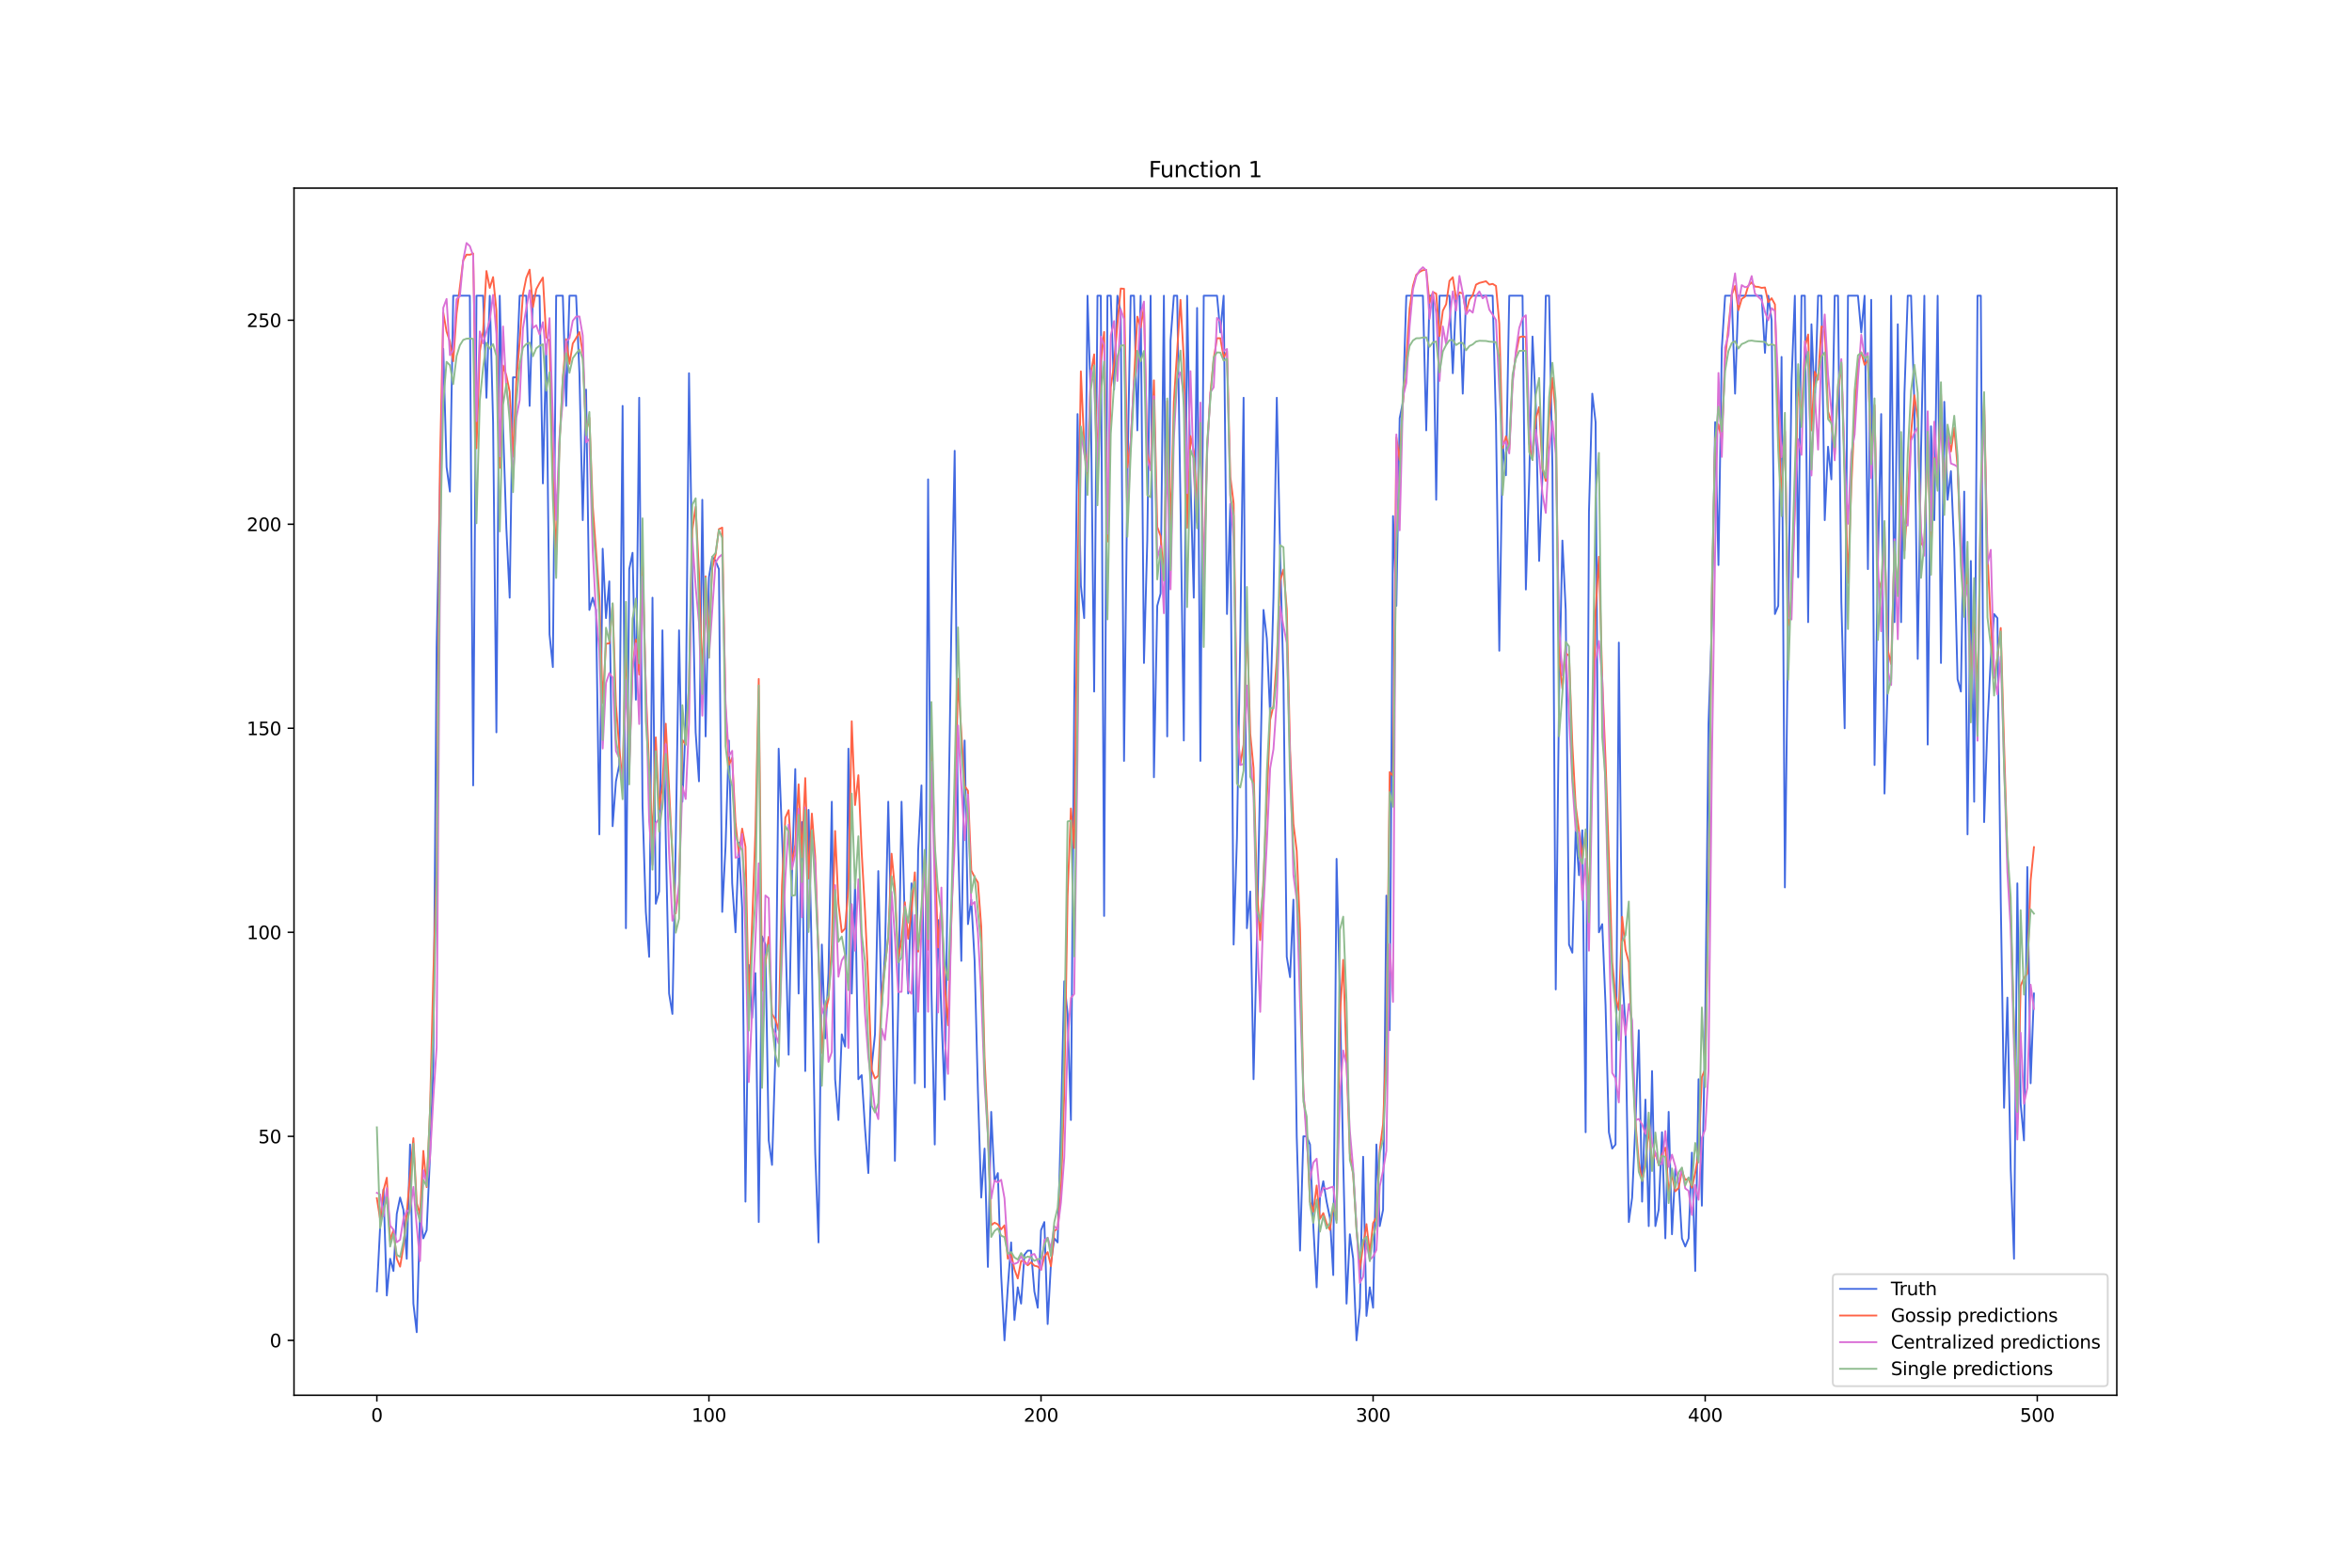 <?xml version="1.0" encoding="utf-8" standalone="no"?>
<!DOCTYPE svg PUBLIC "-//W3C//DTD SVG 1.1//EN"
  "http://www.w3.org/Graphics/SVG/1.1/DTD/svg11.dtd">
<svg xmlns:xlink="http://www.w3.org/1999/xlink" width="1296pt" height="864pt" viewBox="0 0 1296 864" xmlns="http://www.w3.org/2000/svg" version="1.1">
 <defs>
  <style type="text/css">*{stroke-linejoin: round; stroke-linecap: butt}</style>
 </defs>
 <g id="figure_1">
  <g id="patch_1">
   <path d="M 0 864 
L 1296 864 
L 1296 0 
L 0 0 
z
" style="fill: #ffffff"/>
  </g>
  <g id="axes_1">
   <g id="patch_2">
    <path d="M 162 768.96 
L 1166.4 768.96 
L 1166.4 103.68 
L 162 103.68 
z
" style="fill: #ffffff"/>
   </g>
   <g id="matplotlib.axis_1">
    <g id="xtick_1">
     <g id="line2d_1">
      <defs>
       <path id="mabce280525" d="M 0 0 
L 0 3.5 
" style="stroke: #000000; stroke-width: 0.8"/>
      </defs>
      <g>
       <use xlink:href="#mabce280525" x="207.655" y="768.96" style="stroke: #000000; stroke-width: 0.8"/>
      </g>
     </g>
     <g id="text_1">
      <!-- 0 -->
      <g transform="translate(204.473 783.558) scale(0.1 -0.1)">
       <defs>
        <path id="DejaVuSans-30" d="M 2034 4250 
Q 1547 4250 1301 3770 
Q 1056 3291 1056 2328 
Q 1056 1369 1301 889 
Q 1547 409 2034 409 
Q 2525 409 2770 889 
Q 3016 1369 3016 2328 
Q 3016 3291 2770 3770 
Q 2525 4250 2034 4250 
z
M 2034 4750 
Q 2819 4750 3233 4129 
Q 3647 3509 3647 2328 
Q 3647 1150 3233 529 
Q 2819 -91 2034 -91 
Q 1250 -91 836 529 
Q 422 1150 422 2328 
Q 422 3509 836 4129 
Q 1250 4750 2034 4750 
z
" transform="scale(0.016)"/>
       </defs>
       <use xlink:href="#DejaVuSans-30"/>
      </g>
     </g>
    </g>
    <g id="xtick_2">
     <g id="line2d_2">
      <g>
       <use xlink:href="#mabce280525" x="390.639" y="768.96" style="stroke: #000000; stroke-width: 0.8"/>
      </g>
     </g>
     <g id="text_2">
      <!-- 100 -->
      <g transform="translate(381.095 783.558) scale(0.1 -0.1)">
       <defs>
        <path id="DejaVuSans-31" d="M 794 531 
L 1825 531 
L 1825 4091 
L 703 3866 
L 703 4441 
L 1819 4666 
L 2450 4666 
L 2450 531 
L 3481 531 
L 3481 0 
L 794 0 
L 794 531 
z
" transform="scale(0.016)"/>
       </defs>
       <use xlink:href="#DejaVuSans-31"/>
       <use xlink:href="#DejaVuSans-30" x="63.623"/>
       <use xlink:href="#DejaVuSans-30" x="127.246"/>
      </g>
     </g>
    </g>
    <g id="xtick_3">
     <g id="line2d_3">
      <g>
       <use xlink:href="#mabce280525" x="573.623" y="768.96" style="stroke: #000000; stroke-width: 0.8"/>
      </g>
     </g>
     <g id="text_3">
      <!-- 200 -->
      <g transform="translate(564.079 783.558) scale(0.1 -0.1)">
       <defs>
        <path id="DejaVuSans-32" d="M 1228 531 
L 3431 531 
L 3431 0 
L 469 0 
L 469 531 
Q 828 903 1448 1529 
Q 2069 2156 2228 2338 
Q 2531 2678 2651 2914 
Q 2772 3150 2772 3378 
Q 2772 3750 2511 3984 
Q 2250 4219 1831 4219 
Q 1534 4219 1204 4116 
Q 875 4013 500 3803 
L 500 4441 
Q 881 4594 1212 4672 
Q 1544 4750 1819 4750 
Q 2544 4750 2975 4387 
Q 3406 4025 3406 3419 
Q 3406 3131 3298 2873 
Q 3191 2616 2906 2266 
Q 2828 2175 2409 1742 
Q 1991 1309 1228 531 
z
" transform="scale(0.016)"/>
       </defs>
       <use xlink:href="#DejaVuSans-32"/>
       <use xlink:href="#DejaVuSans-30" x="63.623"/>
       <use xlink:href="#DejaVuSans-30" x="127.246"/>
      </g>
     </g>
    </g>
    <g id="xtick_4">
     <g id="line2d_4">
      <g>
       <use xlink:href="#mabce280525" x="756.607" y="768.96" style="stroke: #000000; stroke-width: 0.8"/>
      </g>
     </g>
     <g id="text_4">
      <!-- 300 -->
      <g transform="translate(747.063 783.558) scale(0.1 -0.1)">
       <defs>
        <path id="DejaVuSans-33" d="M 2597 2516 
Q 3050 2419 3304 2112 
Q 3559 1806 3559 1356 
Q 3559 666 3084 287 
Q 2609 -91 1734 -91 
Q 1441 -91 1130 -33 
Q 819 25 488 141 
L 488 750 
Q 750 597 1062 519 
Q 1375 441 1716 441 
Q 2309 441 2620 675 
Q 2931 909 2931 1356 
Q 2931 1769 2642 2001 
Q 2353 2234 1838 2234 
L 1294 2234 
L 1294 2753 
L 1863 2753 
Q 2328 2753 2575 2939 
Q 2822 3125 2822 3475 
Q 2822 3834 2567 4026 
Q 2313 4219 1838 4219 
Q 1578 4219 1281 4162 
Q 984 4106 628 3988 
L 628 4550 
Q 988 4650 1302 4700 
Q 1616 4750 1894 4750 
Q 2613 4750 3031 4423 
Q 3450 4097 3450 3541 
Q 3450 3153 3228 2886 
Q 3006 2619 2597 2516 
z
" transform="scale(0.016)"/>
       </defs>
       <use xlink:href="#DejaVuSans-33"/>
       <use xlink:href="#DejaVuSans-30" x="63.623"/>
       <use xlink:href="#DejaVuSans-30" x="127.246"/>
      </g>
     </g>
    </g>
    <g id="xtick_5">
     <g id="line2d_5">
      <g>
       <use xlink:href="#mabce280525" x="939.591" y="768.96" style="stroke: #000000; stroke-width: 0.8"/>
      </g>
     </g>
     <g id="text_5">
      <!-- 400 -->
      <g transform="translate(930.047 783.558) scale(0.1 -0.1)">
       <defs>
        <path id="DejaVuSans-34" d="M 2419 4116 
L 825 1625 
L 2419 1625 
L 2419 4116 
z
M 2253 4666 
L 3047 4666 
L 3047 1625 
L 3713 1625 
L 3713 1100 
L 3047 1100 
L 3047 0 
L 2419 0 
L 2419 1100 
L 313 1100 
L 313 1709 
L 2253 4666 
z
" transform="scale(0.016)"/>
       </defs>
       <use xlink:href="#DejaVuSans-34"/>
       <use xlink:href="#DejaVuSans-30" x="63.623"/>
       <use xlink:href="#DejaVuSans-30" x="127.246"/>
      </g>
     </g>
    </g>
    <g id="xtick_6">
     <g id="line2d_6">
      <g>
       <use xlink:href="#mabce280525" x="1122.575" y="768.96" style="stroke: #000000; stroke-width: 0.8"/>
      </g>
     </g>
     <g id="text_6">
      <!-- 500 -->
      <g transform="translate(1113.032 783.558) scale(0.1 -0.1)">
       <defs>
        <path id="DejaVuSans-35" d="M 691 4666 
L 3169 4666 
L 3169 4134 
L 1269 4134 
L 1269 2991 
Q 1406 3038 1543 3061 
Q 1681 3084 1819 3084 
Q 2600 3084 3056 2656 
Q 3513 2228 3513 1497 
Q 3513 744 3044 326 
Q 2575 -91 1722 -91 
Q 1428 -91 1123 -41 
Q 819 9 494 109 
L 494 744 
Q 775 591 1075 516 
Q 1375 441 1709 441 
Q 2250 441 2565 725 
Q 2881 1009 2881 1497 
Q 2881 1984 2565 2268 
Q 2250 2553 1709 2553 
Q 1456 2553 1204 2497 
Q 953 2441 691 2322 
L 691 4666 
z
" transform="scale(0.016)"/>
       </defs>
       <use xlink:href="#DejaVuSans-35"/>
       <use xlink:href="#DejaVuSans-30" x="63.623"/>
       <use xlink:href="#DejaVuSans-30" x="127.246"/>
      </g>
     </g>
    </g>
   </g>
   <g id="matplotlib.axis_2">
    <g id="ytick_1">
     <g id="line2d_7">
      <defs>
       <path id="m3ea1277f15" d="M 0 0 
L -3.5 0 
" style="stroke: #000000; stroke-width: 0.8"/>
      </defs>
      <g>
       <use xlink:href="#m3ea1277f15" x="162" y="738.72" style="stroke: #000000; stroke-width: 0.8"/>
      </g>
     </g>
     <g id="text_7">
      <!-- 0 -->
      <g transform="translate(148.637 742.519) scale(0.1 -0.1)">
       <use xlink:href="#DejaVuSans-30"/>
      </g>
     </g>
    </g>
    <g id="ytick_2">
     <g id="line2d_8">
      <g>
       <use xlink:href="#m3ea1277f15" x="162" y="626.271" style="stroke: #000000; stroke-width: 0.8"/>
      </g>
     </g>
     <g id="text_8">
      <!-- 50 -->
      <g transform="translate(142.275 630.07) scale(0.1 -0.1)">
       <use xlink:href="#DejaVuSans-35"/>
       <use xlink:href="#DejaVuSans-30" x="63.623"/>
      </g>
     </g>
    </g>
    <g id="ytick_3">
     <g id="line2d_9">
      <g>
       <use xlink:href="#m3ea1277f15" x="162" y="513.822" style="stroke: #000000; stroke-width: 0.8"/>
      </g>
     </g>
     <g id="text_9">
      <!-- 100 -->
      <g transform="translate(135.912 517.621) scale(0.1 -0.1)">
       <use xlink:href="#DejaVuSans-31"/>
       <use xlink:href="#DejaVuSans-30" x="63.623"/>
       <use xlink:href="#DejaVuSans-30" x="127.246"/>
      </g>
     </g>
    </g>
    <g id="ytick_4">
     <g id="line2d_10">
      <g>
       <use xlink:href="#m3ea1277f15" x="162" y="401.373" style="stroke: #000000; stroke-width: 0.8"/>
      </g>
     </g>
     <g id="text_10">
      <!-- 150 -->
      <g transform="translate(135.912 405.172) scale(0.1 -0.1)">
       <use xlink:href="#DejaVuSans-31"/>
       <use xlink:href="#DejaVuSans-35" x="63.623"/>
       <use xlink:href="#DejaVuSans-30" x="127.246"/>
      </g>
     </g>
    </g>
    <g id="ytick_5">
     <g id="line2d_11">
      <g>
       <use xlink:href="#m3ea1277f15" x="162" y="288.924" style="stroke: #000000; stroke-width: 0.8"/>
      </g>
     </g>
     <g id="text_11">
      <!-- 200 -->
      <g transform="translate(135.912 292.723) scale(0.1 -0.1)">
       <use xlink:href="#DejaVuSans-32"/>
       <use xlink:href="#DejaVuSans-30" x="63.623"/>
       <use xlink:href="#DejaVuSans-30" x="127.246"/>
      </g>
     </g>
    </g>
    <g id="ytick_6">
     <g id="line2d_12">
      <g>
       <use xlink:href="#m3ea1277f15" x="162" y="176.475" style="stroke: #000000; stroke-width: 0.8"/>
      </g>
     </g>
     <g id="text_12">
      <!-- 250 -->
      <g transform="translate(135.912 180.274) scale(0.1 -0.1)">
       <use xlink:href="#DejaVuSans-32"/>
       <use xlink:href="#DejaVuSans-35" x="63.623"/>
       <use xlink:href="#DejaVuSans-30" x="127.246"/>
      </g>
     </g>
    </g>
   </g>
   <g id="line2d_13">
    <path d="M 207.655 711.732 
L 209.484 675.749 
L 211.314 655.508 
L 213.144 713.981 
L 214.974 693.74 
L 216.804 700.487 
L 218.634 669.002 
L 220.463 660.006 
L 222.293 666.753 
L 224.123 693.74 
L 225.953 630.769 
L 227.783 718.479 
L 229.613 734.222 
L 231.442 669.002 
L 233.272 682.495 
L 235.102 677.998 
L 236.932 637.516 
L 238.762 588.038 
L 240.592 356.393 
L 242.422 268.683 
L 244.251 192.218 
L 246.081 257.438 
L 247.911 270.932 
L 249.741 162.981 
L 258.89 162.981 
L 260.72 432.859 
L 262.55 162.981 
L 266.209 162.981 
L 268.039 219.205 
L 269.869 162.981 
L 271.699 232.699 
L 273.529 403.622 
L 275.359 162.981 
L 277.189 234.948 
L 279.018 291.173 
L 280.848 329.405 
L 282.678 207.96 
L 284.508 207.96 
L 286.338 162.981 
L 289.997 162.981 
L 291.827 223.703 
L 293.657 162.981 
L 297.317 162.981 
L 299.147 266.434 
L 300.976 189.969 
L 302.806 349.646 
L 304.636 367.638 
L 306.466 162.981 
L 310.126 162.981 
L 311.956 223.703 
L 313.785 162.981 
L 317.445 162.981 
L 319.275 205.711 
L 321.105 286.675 
L 322.935 214.707 
L 324.764 336.152 
L 326.594 329.405 
L 328.424 336.152 
L 330.254 459.846 
L 332.084 302.418 
L 333.914 340.65 
L 335.743 320.41 
L 337.573 455.348 
L 339.403 430.61 
L 341.233 421.614 
L 343.063 223.703 
L 344.893 511.573 
L 346.723 313.663 
L 348.552 304.667 
L 350.382 385.63 
L 352.212 219.205 
L 354.042 444.103 
L 355.872 502.577 
L 357.702 527.316 
L 359.531 329.405 
L 361.361 498.079 
L 363.191 491.332 
L 365.021 347.397 
L 366.851 462.095 
L 368.681 547.557 
L 370.51 558.802 
L 372.34 464.344 
L 374.17 347.397 
L 376 441.854 
L 377.83 399.124 
L 379.66 205.711 
L 381.489 318.161 
L 383.319 403.622 
L 385.149 430.61 
L 386.979 275.43 
L 388.809 405.871 
L 390.639 318.161 
L 392.469 306.916 
L 394.298 309.165 
L 396.128 313.663 
L 397.958 502.577 
L 399.788 466.593 
L 401.618 408.12 
L 403.448 486.834 
L 405.277 513.822 
L 407.107 464.344 
L 408.937 500.328 
L 410.767 662.255 
L 412.597 531.814 
L 414.427 561.05 
L 416.256 536.312 
L 418.086 673.5 
L 419.916 516.071 
L 421.746 520.569 
L 423.576 628.52 
L 425.406 642.014 
L 427.236 581.291 
L 429.065 412.618 
L 430.895 459.846 
L 432.725 511.573 
L 434.555 581.291 
L 436.385 482.336 
L 438.215 423.863 
L 440.044 547.557 
L 441.874 453.099 
L 443.704 590.287 
L 445.534 446.352 
L 447.364 529.565 
L 449.194 635.267 
L 451.023 684.744 
L 452.853 520.569 
L 454.683 572.295 
L 456.513 536.312 
L 458.343 441.854 
L 460.173 594.785 
L 462.003 617.275 
L 463.832 570.046 
L 465.662 576.793 
L 467.492 412.618 
L 469.322 547.557 
L 471.152 486.834 
L 472.982 594.785 
L 474.811 592.536 
L 476.641 621.773 
L 478.471 646.512 
L 480.301 588.038 
L 482.131 570.046 
L 483.961 480.087 
L 485.79 556.553 
L 487.62 525.067 
L 489.45 441.854 
L 491.28 518.32 
L 493.11 639.765 
L 494.94 554.304 
L 496.77 441.854 
L 498.599 509.324 
L 500.429 547.557 
L 502.259 486.834 
L 504.089 597.034 
L 505.919 468.842 
L 507.749 432.859 
L 509.578 599.283 
L 511.408 264.185 
L 513.238 545.308 
L 515.068 630.769 
L 516.898 507.075 
L 518.728 558.802 
L 520.557 606.03 
L 522.387 466.593 
L 524.217 345.148 
L 526.047 248.442 
L 527.877 462.095 
L 529.707 529.565 
L 531.536 408.12 
L 533.366 509.324 
L 535.196 495.83 
L 537.026 529.565 
L 538.856 601.532 
L 540.686 660.006 
L 542.516 633.018 
L 544.345 698.238 
L 546.175 612.777 
L 548.005 651.01 
L 549.835 646.512 
L 551.665 702.736 
L 553.495 738.72 
L 555.324 709.483 
L 557.154 684.744 
L 558.984 727.475 
L 560.814 709.483 
L 562.644 718.479 
L 564.474 691.491 
L 566.303 689.242 
L 568.133 689.242 
L 569.963 711.732 
L 571.793 720.728 
L 573.623 677.998 
L 575.453 673.5 
L 577.283 729.724 
L 579.112 695.989 
L 580.942 682.495 
L 582.772 684.744 
L 584.602 619.524 
L 586.432 540.81 
L 588.262 558.802 
L 590.091 617.275 
L 591.921 387.879 
L 593.751 228.201 
L 595.581 322.659 
L 597.411 340.65 
L 599.241 162.981 
L 601.07 221.454 
L 602.9 381.132 
L 604.73 162.981 
L 606.56 162.981 
L 608.39 504.826 
L 610.22 162.981 
L 612.05 162.981 
L 613.879 214.707 
L 615.709 162.981 
L 617.539 171.977 
L 619.369 419.365 
L 621.199 264.185 
L 623.029 162.981 
L 624.858 162.981 
L 626.688 237.197 
L 628.518 162.981 
L 630.348 365.389 
L 632.178 297.92 
L 634.008 162.981 
L 635.837 428.361 
L 637.667 333.903 
L 639.497 327.156 
L 641.327 162.981 
L 643.157 405.871 
L 644.987 187.72 
L 646.817 162.981 
L 648.646 162.981 
L 650.476 277.679 
L 652.306 408.12 
L 654.136 162.981 
L 655.966 264.185 
L 657.796 329.405 
L 659.625 169.728 
L 661.455 419.365 
L 663.285 162.981 
L 670.604 162.981 
L 672.434 183.222 
L 674.264 162.981 
L 676.094 338.401 
L 677.924 277.679 
L 679.754 520.569 
L 681.583 462.095 
L 683.413 351.895 
L 685.243 219.205 
L 687.073 511.573 
L 688.903 491.332 
L 690.733 594.785 
L 692.563 518.32 
L 696.222 336.152 
L 698.052 351.895 
L 699.882 394.626 
L 701.712 329.405 
L 703.542 219.205 
L 705.371 304.667 
L 707.201 374.385 
L 709.031 527.316 
L 710.861 538.561 
L 712.691 495.83 
L 714.521 626.271 
L 716.35 689.242 
L 718.18 626.271 
L 720.01 626.271 
L 721.84 630.769 
L 723.67 675.749 
L 725.5 709.483 
L 727.33 660.006 
L 729.159 651.01 
L 730.989 662.255 
L 732.819 671.251 
L 734.649 702.736 
L 736.479 473.34 
L 738.309 547.557 
L 740.138 639.765 
L 741.968 718.479 
L 743.798 680.246 
L 745.628 693.74 
L 747.458 738.72 
L 749.288 720.728 
L 751.117 637.516 
L 752.947 725.226 
L 754.777 709.483 
L 756.607 720.728 
L 758.437 630.769 
L 760.267 675.749 
L 762.097 666.753 
L 763.926 493.581 
L 765.756 567.797 
L 767.586 284.426 
L 769.416 333.903 
L 771.246 230.45 
L 773.076 221.454 
L 774.905 162.981 
L 784.055 162.981 
L 785.884 237.197 
L 787.714 162.981 
L 789.544 162.981 
L 791.374 275.43 
L 793.204 162.981 
L 798.693 162.981 
L 800.523 205.711 
L 802.353 162.981 
L 804.183 162.981 
L 806.013 216.956 
L 807.843 162.981 
L 822.481 162.981 
L 824.311 232.699 
L 826.141 358.642 
L 827.971 243.944 
L 829.801 261.936 
L 831.63 162.981 
L 838.95 162.981 
L 840.78 324.907 
L 842.61 264.185 
L 844.439 185.471 
L 846.269 223.703 
L 848.099 309.165 
L 849.929 261.936 
L 851.759 162.981 
L 853.589 162.981 
L 855.418 257.438 
L 857.248 545.308 
L 859.078 383.381 
L 860.908 297.92 
L 862.738 336.152 
L 864.568 520.569 
L 866.397 525.067 
L 868.227 457.597 
L 870.057 482.336 
L 871.887 457.597 
L 873.717 624.022 
L 875.547 282.177 
L 877.377 216.956 
L 879.206 232.699 
L 881.036 513.822 
L 882.866 509.324 
L 884.696 554.304 
L 886.526 624.022 
L 888.356 633.018 
L 890.185 630.769 
L 892.015 354.144 
L 893.845 536.312 
L 895.675 565.548 
L 897.505 673.5 
L 899.335 660.006 
L 901.164 619.524 
L 902.994 567.797 
L 904.824 662.255 
L 906.654 606.03 
L 908.484 675.749 
L 910.314 590.287 
L 912.144 675.749 
L 913.973 666.753 
L 915.803 624.022 
L 917.633 682.495 
L 919.463 612.777 
L 921.293 680.246 
L 923.123 644.263 
L 924.952 651.01 
L 926.782 682.495 
L 928.612 686.993 
L 930.442 682.495 
L 932.272 635.267 
L 934.102 700.487 
L 935.931 594.785 
L 937.761 664.504 
L 939.591 565.548 
L 941.421 399.124 
L 943.251 345.148 
L 945.081 232.699 
L 946.911 311.414 
L 948.74 192.218 
L 950.57 162.981 
L 954.23 162.981 
L 956.06 216.956 
L 957.89 162.981 
L 970.698 162.981 
L 972.528 194.467 
L 974.358 162.981 
L 976.188 176.475 
L 978.018 338.401 
L 979.848 333.903 
L 981.678 196.716 
L 983.507 489.083 
L 985.337 340.65 
L 987.167 210.209 
L 988.997 162.981 
L 990.827 318.161 
L 992.657 162.981 
L 994.486 162.981 
L 996.316 342.899 
L 998.146 178.724 
L 999.976 223.703 
L 1001.806 162.981 
L 1003.636 162.981 
L 1005.465 286.675 
L 1007.295 246.193 
L 1009.125 264.185 
L 1010.955 162.981 
L 1012.785 162.981 
L 1014.615 331.654 
L 1016.444 401.373 
L 1018.274 162.981 
L 1023.764 162.981 
L 1025.594 183.222 
L 1027.424 162.981 
L 1029.253 313.663 
L 1031.083 165.23 
L 1032.913 421.614 
L 1034.743 311.414 
L 1036.573 228.201 
L 1038.403 437.357 
L 1040.232 374.385 
L 1042.062 162.981 
L 1043.892 342.899 
L 1045.722 178.724 
L 1047.552 342.899 
L 1049.382 216.956 
L 1051.211 162.981 
L 1053.041 162.981 
L 1054.871 223.703 
L 1056.701 363.14 
L 1058.531 248.442 
L 1060.361 162.981 
L 1062.191 410.369 
L 1064.02 234.948 
L 1065.85 286.675 
L 1067.68 162.981 
L 1069.51 365.389 
L 1071.34 221.454 
L 1073.17 275.43 
L 1074.999 259.687 
L 1076.829 302.418 
L 1078.659 374.385 
L 1080.489 381.132 
L 1082.319 270.932 
L 1084.149 459.846 
L 1085.978 309.165 
L 1087.808 441.854 
L 1089.638 162.981 
L 1091.468 162.981 
L 1093.298 453.099 
L 1095.128 399.124 
L 1096.958 363.14 
L 1098.787 338.401 
L 1100.617 340.65 
L 1102.447 495.83 
L 1104.277 610.528 
L 1106.107 549.806 
L 1107.937 644.263 
L 1109.766 693.74 
L 1111.596 486.834 
L 1113.426 608.279 
L 1115.256 628.52 
L 1117.086 477.838 
L 1118.916 597.034 
L 1120.745 547.557 
L 1120.745 547.557 
" clip-path="url(#p928937e832)" style="fill: none; stroke: #4169e1; stroke-linecap: square"/>
   </g>
   <g id="line2d_14">
    <path d="M 207.655 660.363 
L 209.484 671.997 
L 211.314 656.042 
L 213.144 649.077 
L 214.974 683.782 
L 216.804 677.892 
L 218.634 693.686 
L 220.463 698.074 
L 222.293 686.809 
L 224.123 668.494 
L 227.783 627.272 
L 229.613 662.798 
L 231.442 669.548 
L 233.272 634.3 
L 235.102 654.255 
L 236.932 612.382 
L 238.762 538.201 
L 240.592 479.165 
L 242.422 256.427 
L 244.251 172.338 
L 246.081 182.719 
L 247.911 188.249 
L 249.741 199.077 
L 251.571 172.904 
L 255.23 143.514 
L 257.06 140.346 
L 258.89 140.4 
L 260.72 139.724 
L 262.55 247.073 
L 264.38 193.758 
L 266.209 182.634 
L 268.039 149.366 
L 269.869 158.674 
L 271.699 152.72 
L 273.529 171.224 
L 275.359 257.854 
L 277.189 201.426 
L 279.018 207.021 
L 280.848 215.993 
L 282.678 251.792 
L 284.508 209.922 
L 286.338 188.427 
L 288.168 162.154 
L 289.997 153.119 
L 291.827 148.61 
L 293.657 169.263 
L 295.487 159.398 
L 297.317 155.963 
L 299.147 152.968 
L 300.976 185.858 
L 302.806 187.832 
L 304.636 264.297 
L 306.466 305.644 
L 308.296 243.614 
L 310.126 208.333 
L 311.956 186.888 
L 313.785 200.506 
L 315.615 189.333 
L 317.445 186.35 
L 319.275 183.015 
L 321.105 194.583 
L 322.935 237.935 
L 324.764 230.244 
L 326.594 278.717 
L 330.254 328.637 
L 332.084 387.498 
L 333.914 354.759 
L 335.743 354.627 
L 337.573 332.818 
L 339.403 388.606 
L 341.233 412.238 
L 343.063 431.136 
L 344.893 351.927 
L 346.723 420.608 
L 348.552 367.889 
L 350.382 352.479 
L 352.212 371.803 
L 354.042 307.6 
L 355.872 379.953 
L 357.702 423.373 
L 359.531 463.075 
L 361.361 406.388 
L 363.191 446.053 
L 365.021 432.392 
L 366.851 398.862 
L 370.51 470.885 
L 372.34 503.413 
L 374.17 489.551 
L 376 407.808 
L 377.83 410.255 
L 379.66 378.24 
L 381.489 291.972 
L 383.319 279.347 
L 385.149 315.647 
L 386.979 374.076 
L 388.809 317.62 
L 390.639 352.84 
L 392.469 313.007 
L 394.298 305.791 
L 396.128 291.616 
L 397.958 290.785 
L 399.788 390.346 
L 401.618 421.551 
L 403.448 417.671 
L 405.277 453.262 
L 407.107 470.533 
L 408.937 456.682 
L 410.767 466.702 
L 412.597 554.193 
L 414.427 509.084 
L 416.256 458.497 
L 418.086 374.198 
L 419.916 546.024 
L 423.576 516.347 
L 425.406 558.796 
L 427.236 561.84 
L 429.065 567.856 
L 430.895 487.983 
L 432.725 450.691 
L 434.555 446.498 
L 436.385 475.689 
L 438.215 465.6 
L 440.044 432.268 
L 441.874 472.453 
L 443.704 428.836 
L 445.534 484.149 
L 447.364 448.399 
L 449.194 471.998 
L 452.853 580.32 
L 454.683 558.06 
L 456.513 550.681 
L 458.343 520.663 
L 460.173 457.989 
L 462.003 498.03 
L 463.832 513.733 
L 465.662 511.733 
L 467.492 489.361 
L 469.322 397.527 
L 471.152 443.699 
L 472.982 427.228 
L 474.811 469.855 
L 476.641 502.272 
L 478.471 542.095 
L 480.301 589.494 
L 482.131 594.402 
L 483.961 592.808 
L 485.79 548.549 
L 489.45 516.508 
L 491.28 470.511 
L 493.11 489.619 
L 494.94 528.833 
L 496.77 517.651 
L 498.599 497.286 
L 500.429 517.345 
L 502.259 502.05 
L 504.089 480.813 
L 505.919 524.482 
L 507.749 504.612 
L 509.578 470.973 
L 511.408 523.403 
L 513.238 405.32 
L 515.068 468.48 
L 516.898 522.194 
L 518.728 497.31 
L 520.557 542.903 
L 522.387 565.034 
L 526.047 449.698 
L 527.877 374.072 
L 531.536 433.182 
L 533.366 435.82 
L 535.196 479.731 
L 537.026 483.382 
L 538.856 486.421 
L 540.686 510.758 
L 542.516 583.013 
L 544.345 621.007 
L 546.175 675.281 
L 548.005 673.881 
L 549.835 674.758 
L 551.665 677.529 
L 553.495 675.321 
L 555.324 693.67 
L 557.154 691.105 
L 558.984 699.631 
L 560.814 704.619 
L 562.644 694.933 
L 564.474 695.149 
L 566.303 697.354 
L 568.133 695.744 
L 569.963 697.557 
L 571.793 698.015 
L 573.623 699.782 
L 575.453 692.567 
L 577.283 690.072 
L 579.112 697.858 
L 580.942 678.404 
L 582.772 677.098 
L 584.602 657.318 
L 586.432 602.318 
L 588.262 493.665 
L 590.091 445.591 
L 591.921 467.403 
L 593.751 322.119 
L 595.581 204.666 
L 597.411 244.918 
L 599.241 262.782 
L 601.07 205.842 
L 602.9 195.323 
L 604.73 255.241 
L 606.56 199.515 
L 608.39 182.938 
L 610.22 298.479 
L 612.05 213.459 
L 613.879 200.645 
L 615.709 178.485 
L 617.539 159.015 
L 619.369 159.172 
L 621.199 257.605 
L 623.029 243.95 
L 626.688 174.51 
L 628.518 180.388 
L 630.348 169.308 
L 632.178 249.924 
L 634.008 258.975 
L 635.837 209.61 
L 637.667 290.403 
L 639.497 295.404 
L 641.327 318.092 
L 643.157 220.951 
L 644.987 291.589 
L 646.817 221.445 
L 650.476 165.262 
L 652.306 198.352 
L 654.136 290.922 
L 655.966 240.312 
L 657.796 248.668 
L 659.625 280.287 
L 661.455 229.383 
L 663.285 320.84 
L 665.115 247.152 
L 666.945 216.669 
L 668.775 197.683 
L 670.604 186.405 
L 672.434 186.392 
L 674.264 196.928 
L 676.094 193.678 
L 677.924 262.642 
L 679.754 277.387 
L 681.583 397.24 
L 683.413 421.491 
L 685.243 410.34 
L 687.073 341.648 
L 688.903 404.357 
L 690.733 423.344 
L 692.563 488.505 
L 694.392 518.114 
L 696.222 484.114 
L 699.882 396.706 
L 701.712 388.978 
L 703.542 363.129 
L 705.371 320.045 
L 707.201 313.847 
L 709.031 335.733 
L 710.861 413.51 
L 712.691 453.976 
L 714.521 468.906 
L 716.35 512.461 
L 718.18 602.384 
L 720.01 623.238 
L 721.84 662.307 
L 723.67 667.835 
L 725.5 653.384 
L 727.33 671.723 
L 729.159 668.591 
L 730.989 674.313 
L 732.819 677.832 
L 734.649 664.47 
L 736.479 672.315 
L 738.309 561.398 
L 740.138 529.024 
L 741.968 585.269 
L 743.798 635.739 
L 745.628 647.419 
L 747.458 677.271 
L 749.288 699.42 
L 751.117 686.386 
L 752.947 674.644 
L 754.777 690.571 
L 756.607 674.098 
L 758.437 670.875 
L 760.267 634.067 
L 762.097 619.543 
L 763.926 574.521 
L 765.756 425.551 
L 767.586 427.576 
L 769.416 241.062 
L 771.246 253.591 
L 773.076 221.116 
L 774.905 197.973 
L 776.735 169.912 
L 778.565 157.579 
L 780.395 151.439 
L 782.225 149.836 
L 784.055 148.892 
L 785.884 148.772 
L 787.714 166.946 
L 789.544 160.959 
L 791.374 161.847 
L 793.204 185.239 
L 795.034 171.285 
L 796.864 167.651 
L 798.693 154.808 
L 800.523 152.804 
L 802.353 164.802 
L 804.183 161.154 
L 806.013 161.79 
L 807.843 172.219 
L 809.672 165.191 
L 811.502 162.711 
L 813.332 156.862 
L 815.162 155.936 
L 818.822 154.999 
L 820.651 156.832 
L 822.481 156.441 
L 824.311 157.595 
L 826.141 178.359 
L 827.971 246.972 
L 829.801 240.497 
L 831.63 247.782 
L 833.46 209.492 
L 835.29 195.251 
L 837.12 185.831 
L 838.95 185.432 
L 840.78 185.743 
L 842.61 244.196 
L 844.439 253.396 
L 846.269 230.65 
L 848.099 224.325 
L 849.929 258.185 
L 851.759 265.082 
L 853.589 230.26 
L 855.418 208.205 
L 857.248 228.46 
L 859.078 362.106 
L 860.908 379.555 
L 862.738 359.918 
L 864.568 361.483 
L 866.397 410.37 
L 868.227 444.109 
L 870.057 457.919 
L 871.887 472.987 
L 873.717 459.158 
L 875.547 498.478 
L 879.206 336.516 
L 881.036 306.838 
L 882.866 374.495 
L 884.696 419.26 
L 886.526 471.846 
L 888.356 530.193 
L 890.185 549.251 
L 892.015 556.633 
L 893.845 505.315 
L 895.675 523.363 
L 897.505 530.339 
L 899.335 576 
L 901.164 618.663 
L 902.994 640.368 
L 904.824 650.756 
L 906.654 641.404 
L 908.484 621.904 
L 910.314 640.495 
L 912.144 635.317 
L 913.973 641.996 
L 915.803 636.291 
L 917.633 632.477 
L 919.463 656.833 
L 921.293 647.488 
L 923.123 656.591 
L 924.952 654.702 
L 926.782 645.308 
L 928.612 650.367 
L 930.442 649.483 
L 932.272 654.577 
L 934.102 646.467 
L 935.931 635.987 
L 937.761 593.574 
L 939.591 589.223 
L 941.421 494.707 
L 943.251 330.72 
L 945.081 242.474 
L 946.911 233.939 
L 948.74 242.248 
L 950.57 197.917 
L 954.23 162.428 
L 956.06 157.588 
L 957.89 170.905 
L 959.719 164.725 
L 961.549 163.482 
L 963.379 157.351 
L 965.209 155.627 
L 967.039 157.965 
L 968.869 158.099 
L 970.698 158.655 
L 972.528 158.423 
L 974.358 166.518 
L 976.188 164.365 
L 978.018 167.744 
L 979.848 232.564 
L 981.678 274.981 
L 983.507 237.31 
L 985.337 344.692 
L 987.167 330.015 
L 988.997 280.031 
L 990.827 207.398 
L 992.657 232.31 
L 994.486 191.624 
L 996.316 184.357 
L 998.146 237.185 
L 999.976 204.864 
L 1001.806 209.251 
L 1003.636 180.005 
L 1005.465 180.408 
L 1007.295 226.742 
L 1009.125 232.685 
L 1010.955 250.294 
L 1012.785 215.363 
L 1014.615 200.427 
L 1016.444 258.435 
L 1018.274 321.291 
L 1020.104 268.31 
L 1021.934 228.567 
L 1023.764 200.025 
L 1025.594 194.144 
L 1027.424 201.009 
L 1029.253 198.506 
L 1031.083 252.973 
L 1032.913 223.324 
L 1034.743 318.563 
L 1036.573 324.408 
L 1038.403 296.692 
L 1040.232 358.397 
L 1042.062 366.007 
L 1043.892 302.153 
L 1045.722 327.177 
L 1047.552 258.541 
L 1049.382 303.488 
L 1051.211 276.188 
L 1053.041 238.652 
L 1054.871 217.838 
L 1056.701 230.751 
L 1058.531 300.118 
L 1060.361 298.979 
L 1062.191 242.71 
L 1064.02 304.913 
L 1065.85 252.342 
L 1067.68 262.563 
L 1069.51 217.138 
L 1071.34 276.05 
L 1073.17 238.785 
L 1074.999 248.803 
L 1076.829 235.721 
L 1078.659 257.247 
L 1080.489 306.466 
L 1082.319 337.16 
L 1084.149 313.501 
L 1085.978 380.414 
L 1087.808 333.147 
L 1089.638 387.067 
L 1091.468 277.077 
L 1093.298 220.948 
L 1095.128 305.032 
L 1096.958 343.848 
L 1098.787 373.54 
L 1100.617 362.439 
L 1102.447 346.116 
L 1104.277 410.284 
L 1106.107 470.264 
L 1107.937 505.075 
L 1109.766 566.844 
L 1111.596 616.647 
L 1113.426 543.215 
L 1115.256 538.925 
L 1117.086 536.626 
L 1118.916 485.255 
L 1120.745 466.894 
L 1120.745 466.894 
" clip-path="url(#p928937e832)" style="fill: none; stroke: #ff6347; stroke-linecap: square"/>
   </g>
   <g id="line2d_15">
    <path d="M 207.655 657.416 
L 209.484 658.3 
L 211.314 670.335 
L 213.144 654.787 
L 214.974 675.389 
L 216.804 677.757 
L 218.634 684.621 
L 220.463 683.247 
L 222.293 671.734 
L 224.123 667.25 
L 225.953 667.548 
L 227.783 654.156 
L 229.613 675.709 
L 231.442 695.049 
L 233.272 644.923 
L 235.102 652.249 
L 236.932 638.396 
L 238.762 605.537 
L 240.592 577.268 
L 242.422 318.909 
L 244.251 169.638 
L 246.081 164.755 
L 247.911 195.731 
L 249.741 192.708 
L 251.571 164.836 
L 253.401 163.27 
L 255.23 143.371 
L 257.06 133.92 
L 258.89 135.622 
L 260.72 140.865 
L 262.55 232.088 
L 264.38 182.646 
L 266.209 189.249 
L 268.039 183.023 
L 269.869 176.353 
L 271.699 162.519 
L 273.529 184.105 
L 275.359 251.499 
L 277.189 179.926 
L 279.018 215.092 
L 280.848 225.993 
L 282.678 263.825 
L 284.508 230.154 
L 286.338 220.597 
L 288.168 180.889 
L 289.997 169.972 
L 291.827 159.971 
L 293.657 180.761 
L 295.487 179.316 
L 297.317 184.353 
L 299.147 177.56 
L 300.976 195.353 
L 302.806 175.341 
L 306.466 286.595 
L 308.296 240.937 
L 310.126 221.05 
L 311.956 188.3 
L 313.785 186.459 
L 315.615 176.778 
L 317.445 174.486 
L 319.275 174.396 
L 321.105 184.989 
L 322.935 243.822 
L 324.764 241.905 
L 326.594 303.261 
L 328.424 337.539 
L 330.254 358.62 
L 332.084 412.514 
L 333.914 376.371 
L 335.743 370.948 
L 337.573 373.418 
L 339.403 413.935 
L 341.233 417.884 
L 343.063 434.127 
L 344.893 374.968 
L 346.723 425.482 
L 348.552 368.851 
L 350.382 354.597 
L 352.212 399.024 
L 354.042 317.769 
L 355.872 379.766 
L 357.702 452.79 
L 359.531 476.697 
L 361.361 453.623 
L 363.191 451.196 
L 365.021 444.75 
L 366.851 410.164 
L 368.681 470.004 
L 370.51 507.459 
L 372.34 501.881 
L 374.17 487.458 
L 376 433.398 
L 377.83 440.337 
L 379.66 398.263 
L 381.489 296.777 
L 383.319 323.537 
L 385.149 343.11 
L 386.979 394.42 
L 388.809 332.871 
L 390.639 362.467 
L 394.298 309.961 
L 396.128 307.11 
L 397.958 305.499 
L 399.788 387.692 
L 401.618 416.651 
L 403.448 413.794 
L 405.277 472.71 
L 407.107 472.275 
L 408.937 459.609 
L 410.767 516.648 
L 412.597 596.355 
L 416.256 518.054 
L 418.086 475.784 
L 419.916 578.602 
L 421.746 493.517 
L 423.576 495.001 
L 425.406 566.017 
L 427.236 569.805 
L 429.065 575.133 
L 430.895 527.901 
L 432.725 483.846 
L 434.555 454.417 
L 436.385 479.188 
L 438.215 470.583 
L 440.044 445.67 
L 441.874 505.516 
L 443.704 445.045 
L 445.534 511.348 
L 447.364 460.271 
L 449.194 476.442 
L 451.023 529.388 
L 452.853 558.73 
L 454.683 552.752 
L 456.513 585.239 
L 458.343 579.787 
L 460.173 487.828 
L 462.003 538.293 
L 463.832 529.343 
L 465.662 526.272 
L 467.492 577.555 
L 469.322 498.337 
L 471.152 524.006 
L 472.982 484.584 
L 476.641 558.764 
L 478.471 582.792 
L 482.131 611.14 
L 483.961 616.776 
L 485.79 566.995 
L 487.62 573.168 
L 489.45 553.082 
L 491.28 491.499 
L 493.11 516.383 
L 494.94 546.719 
L 496.77 546.621 
L 498.599 499.369 
L 500.429 545.749 
L 502.259 547.7 
L 504.089 504.346 
L 505.919 557.626 
L 507.749 512.233 
L 509.578 474.351 
L 511.408 557.61 
L 513.238 419.882 
L 516.898 558.022 
L 518.728 489.165 
L 520.557 573.46 
L 522.387 591.86 
L 524.217 504.114 
L 526.047 465.7 
L 527.877 399.866 
L 529.707 432.815 
L 531.536 463.044 
L 533.366 437.885 
L 535.196 498.758 
L 537.026 497.101 
L 538.856 514.208 
L 540.686 548.478 
L 542.516 597.349 
L 544.345 625.718 
L 546.175 660.649 
L 548.005 650.556 
L 549.835 651.711 
L 551.665 650.21 
L 553.495 660.386 
L 555.324 689.461 
L 557.154 695.536 
L 558.984 696.587 
L 560.814 695.832 
L 562.644 692.076 
L 564.474 696.45 
L 566.303 696.464 
L 568.133 691.63 
L 569.963 691.105 
L 571.793 694.891 
L 573.623 699.947 
L 575.453 683.435 
L 577.283 682.12 
L 579.112 688.043 
L 580.942 675.731 
L 582.772 677.512 
L 584.602 662.712 
L 586.432 637.919 
L 588.262 574.782 
L 590.091 550 
L 591.921 547.821 
L 593.751 414.726 
L 595.581 238.081 
L 597.411 249.917 
L 599.241 259.834 
L 601.07 203.93 
L 602.9 211.126 
L 604.73 260.566 
L 606.56 185.522 
L 608.39 190.109 
L 610.22 294.21 
L 612.05 184.921 
L 613.879 176.951 
L 615.709 209.946 
L 617.539 170.488 
L 619.369 175.816 
L 621.199 287.91 
L 623.029 243.857 
L 624.858 210.383 
L 626.688 202.555 
L 628.518 172.826 
L 630.348 166.189 
L 632.178 253.488 
L 634.008 259.194 
L 635.837 218.38 
L 637.667 307.595 
L 639.497 300.893 
L 641.327 337.965 
L 643.157 249.51 
L 644.987 324.815 
L 646.817 241.722 
L 648.646 208.725 
L 650.476 205.251 
L 652.306 217.943 
L 654.136 271.723 
L 655.966 204.593 
L 657.796 261.365 
L 659.625 288.002 
L 661.455 221.876 
L 663.285 323.113 
L 665.115 250.719 
L 666.945 216.227 
L 668.775 213.451 
L 670.604 175.207 
L 672.434 177.182 
L 674.264 193.482 
L 676.094 192.35 
L 677.924 273.551 
L 679.754 297.904 
L 681.583 397.093 
L 683.413 421.622 
L 685.243 421.034 
L 687.073 377.82 
L 688.903 416.136 
L 690.733 439.102 
L 692.563 511.971 
L 694.392 557.669 
L 696.222 499.641 
L 698.052 464.504 
L 699.882 423.438 
L 701.712 412.878 
L 703.542 386.064 
L 705.371 334.364 
L 707.201 344.961 
L 709.031 354.313 
L 712.691 482.046 
L 714.521 495.988 
L 716.35 552.558 
L 718.18 600.692 
L 720.01 629.459 
L 721.84 650.284 
L 723.67 640.734 
L 725.5 638.594 
L 727.33 659.616 
L 729.159 654.567 
L 730.989 655.276 
L 732.819 654.539 
L 734.649 653.997 
L 736.479 668.899 
L 738.309 604.444 
L 740.138 578.938 
L 741.968 586.966 
L 743.798 623.367 
L 745.628 644.129 
L 749.288 707.142 
L 751.117 703.619 
L 752.947 684.94 
L 754.777 694.333 
L 756.607 692.5 
L 758.437 688.856 
L 760.267 653.762 
L 762.097 645.184 
L 763.926 634.204 
L 765.756 520.279 
L 767.586 552.167 
L 769.416 239.468 
L 771.246 292.275 
L 773.076 218.866 
L 774.905 211.057 
L 776.735 179.793 
L 778.565 159.489 
L 780.395 152.245 
L 782.225 148.997 
L 784.055 147.278 
L 785.884 148.989 
L 787.714 175.796 
L 789.544 160.816 
L 791.374 172.75 
L 793.204 209.939 
L 795.034 179.931 
L 796.864 189.885 
L 798.693 176.41 
L 800.523 160.612 
L 802.353 171.231 
L 804.183 152.083 
L 806.013 161.503 
L 807.843 173.361 
L 809.672 170.746 
L 811.502 172.301 
L 813.332 163.211 
L 815.162 160.618 
L 816.992 164.444 
L 818.822 162.884 
L 820.651 170.72 
L 822.481 173.433 
L 824.311 176.366 
L 826.141 214.46 
L 827.971 245.239 
L 829.801 243.246 
L 831.63 249.877 
L 833.46 211.871 
L 835.29 193.47 
L 837.12 180.742 
L 838.95 175.271 
L 840.78 173.765 
L 842.61 235.033 
L 844.439 250.529 
L 846.269 236.889 
L 848.099 251.645 
L 849.929 272.121 
L 851.759 282.657 
L 853.589 248.487 
L 855.418 232.07 
L 857.248 250.018 
L 859.078 345.103 
L 860.908 372.228 
L 862.738 356.774 
L 866.397 431.346 
L 868.227 457.775 
L 870.057 458.931 
L 871.887 496.03 
L 873.717 473.278 
L 875.547 523.962 
L 877.377 432.636 
L 879.206 364.097 
L 881.036 353.283 
L 882.866 374.225 
L 884.696 438.712 
L 886.526 508.898 
L 888.356 591.312 
L 890.185 594.303 
L 892.015 607.569 
L 893.845 553.929 
L 895.675 570.523 
L 897.505 553.314 
L 899.335 562.382 
L 901.164 617.428 
L 902.994 616.7 
L 904.824 619.617 
L 906.654 624.969 
L 908.484 617.256 
L 910.314 630.002 
L 913.973 641.301 
L 915.803 641.557 
L 917.633 623.36 
L 919.463 643.09 
L 921.293 636.353 
L 923.123 642.664 
L 924.952 651.409 
L 926.782 643.859 
L 928.612 654.989 
L 930.442 656.337 
L 932.272 669.612 
L 934.102 653.064 
L 935.931 661.231 
L 937.761 626.992 
L 939.591 622.527 
L 941.421 590.188 
L 943.251 423.349 
L 945.081 303.221 
L 946.911 205.566 
L 948.74 251.815 
L 950.57 191.523 
L 952.4 184.655 
L 954.23 161.626 
L 956.06 150.665 
L 957.89 167.575 
L 959.719 157.141 
L 961.549 158.28 
L 963.379 157.857 
L 965.209 152.147 
L 967.039 161.862 
L 970.698 165.366 
L 972.528 171.881 
L 974.358 176.519 
L 976.188 169.806 
L 978.018 171.444 
L 981.678 251.963 
L 983.507 237.94 
L 985.337 340.29 
L 987.167 341.43 
L 988.997 277.156 
L 990.827 242.144 
L 992.657 250.686 
L 994.486 188.104 
L 996.316 199.786 
L 998.146 262.048 
L 999.976 217.035 
L 1001.806 247.793 
L 1003.636 195.33 
L 1005.465 173.329 
L 1007.295 206.684 
L 1009.125 226.237 
L 1010.955 253.694 
L 1012.785 213.556 
L 1014.615 197.915 
L 1016.444 255.15 
L 1018.274 288.67 
L 1020.104 249.733 
L 1021.934 239.514 
L 1023.764 209.31 
L 1025.594 184.525 
L 1027.424 196.74 
L 1029.253 194.477 
L 1031.083 263.549 
L 1032.913 226.815 
L 1034.743 309.792 
L 1036.573 347.921 
L 1038.403 290.458 
L 1040.232 369.725 
L 1042.062 377.535 
L 1043.892 297.188 
L 1045.722 352.288 
L 1047.552 279.045 
L 1049.382 288.494 
L 1051.211 289.675 
L 1053.041 242.821 
L 1054.871 238.53 
L 1056.701 235.634 
L 1058.531 293.009 
L 1060.361 306.228 
L 1062.191 226.673 
L 1064.02 292.486 
L 1065.85 232.362 
L 1067.68 265.177 
L 1069.51 231.358 
L 1071.34 277.731 
L 1073.17 238.162 
L 1074.999 255.436 
L 1076.829 256.161 
L 1078.659 257.201 
L 1080.489 293.239 
L 1082.319 333.162 
L 1084.149 322.192 
L 1085.978 390.522 
L 1087.808 349.512 
L 1089.638 408.242 
L 1091.468 280.148 
L 1093.298 225.116 
L 1095.128 310.945 
L 1096.958 303.032 
L 1098.787 370.983 
L 1100.617 382.664 
L 1102.447 361.802 
L 1106.107 480.498 
L 1107.937 512.016 
L 1109.766 577.92 
L 1111.596 628.019 
L 1113.426 569.16 
L 1115.256 608.337 
L 1117.086 599.582 
L 1118.916 542.689 
L 1120.745 556.055 
L 1120.745 556.055 
" clip-path="url(#p928937e832)" style="fill: none; stroke: #da70d6; stroke-linecap: square"/>
   </g>
   <g id="line2d_16">
    <path d="M 207.655 621.3 
L 209.484 676.855 
L 211.314 667.024 
L 213.144 659.883 
L 214.974 687.001 
L 216.804 680.062 
L 218.634 691.551 
L 220.463 692.707 
L 222.293 684.142 
L 224.123 673.659 
L 225.953 666.724 
L 227.783 630.302 
L 229.613 666.649 
L 231.442 673.3 
L 233.272 650.334 
L 235.102 653.648 
L 236.932 612.481 
L 238.762 568.528 
L 240.592 487.188 
L 242.422 303.284 
L 244.251 221.57 
L 246.081 199.416 
L 247.911 201.277 
L 249.741 211.704 
L 251.571 196.294 
L 253.401 190.296 
L 255.23 187.336 
L 257.06 186.657 
L 258.89 186.549 
L 260.72 186.732 
L 262.55 288.413 
L 264.38 220.718 
L 266.209 202.612 
L 268.039 188.894 
L 269.869 192.146 
L 271.699 189.691 
L 273.529 196.157 
L 275.359 292.898 
L 277.189 223.179 
L 279.018 211.448 
L 280.848 231.828 
L 282.678 271.271 
L 284.508 221.596 
L 286.338 200.908 
L 288.168 191.633 
L 289.997 189.632 
L 291.827 188.776 
L 293.657 196.367 
L 295.487 191.941 
L 297.317 190.59 
L 299.147 189.75 
L 300.976 215.328 
L 302.806 205.138 
L 304.636 274.665 
L 306.466 318.513 
L 308.296 246.116 
L 310.126 208.313 
L 311.956 194.651 
L 313.785 205.477 
L 315.615 197.419 
L 317.445 194.889 
L 319.275 192.632 
L 321.105 197.896 
L 322.935 239.969 
L 324.764 227.054 
L 326.594 288.313 
L 328.424 310.583 
L 330.254 338.7 
L 332.084 407.83 
L 333.914 345.932 
L 335.743 353.312 
L 337.573 332.454 
L 339.403 407.688 
L 341.233 418.727 
L 343.063 440.47 
L 344.893 331.681 
L 346.723 432.32 
L 348.552 340.989 
L 350.382 329.876 
L 352.212 365.639 
L 354.042 285.664 
L 355.872 397.514 
L 357.702 425.22 
L 359.531 479.309 
L 361.361 414.032 
L 363.191 458.353 
L 365.021 443.81 
L 366.851 415.487 
L 370.51 469.428 
L 372.34 514.05 
L 374.17 506.295 
L 376 388.651 
L 377.83 410.568 
L 379.66 376.701 
L 381.489 278.149 
L 383.319 274.605 
L 385.149 335.539 
L 386.979 382.51 
L 388.809 318.495 
L 390.639 362.511 
L 392.469 306.822 
L 394.298 304.772 
L 396.128 292.085 
L 397.958 296.445 
L 399.788 411.137 
L 401.618 426.183 
L 403.448 433.323 
L 405.277 460.062 
L 407.107 465.802 
L 408.937 468.524 
L 410.767 489.75 
L 412.597 567.982 
L 414.427 523.598 
L 416.256 495.549 
L 418.086 377.797 
L 419.916 599.574 
L 421.746 527.892 
L 423.576 520.83 
L 425.406 564.506 
L 427.236 581.166 
L 429.065 587.745 
L 430.895 512.971 
L 432.725 455.267 
L 434.555 458.316 
L 436.385 493.661 
L 438.215 493.338 
L 440.044 449.125 
L 441.874 486.105 
L 443.704 446.382 
L 445.534 513.662 
L 447.364 457.62 
L 449.194 489.486 
L 451.023 524.047 
L 452.853 598.42 
L 454.683 553.025 
L 456.513 548.778 
L 458.343 529.143 
L 460.173 490.559 
L 462.003 519.026 
L 463.832 516.131 
L 465.662 526.352 
L 467.492 545.669 
L 469.322 437.382 
L 471.152 489.622 
L 472.982 460.892 
L 474.811 514.629 
L 476.641 530.291 
L 478.471 574.708 
L 480.301 609.392 
L 482.131 613.114 
L 483.961 607.99 
L 485.79 555.227 
L 487.62 533.164 
L 489.45 515.494 
L 491.28 482.903 
L 493.11 494.005 
L 494.94 530.459 
L 496.77 527.841 
L 498.599 499.853 
L 500.429 508.465 
L 502.259 491.444 
L 504.089 485.975 
L 505.919 523.26 
L 507.749 499.789 
L 509.578 468.353 
L 511.408 517.516 
L 513.238 386.883 
L 515.068 465.433 
L 516.898 490.798 
L 518.728 502.913 
L 520.557 531.802 
L 522.387 540.062 
L 524.217 497.908 
L 526.047 425.314 
L 527.877 345.793 
L 529.707 413.606 
L 531.536 437.052 
L 533.366 449.226 
L 535.196 492.098 
L 537.026 482.797 
L 538.856 502.242 
L 540.686 520.415 
L 542.516 591.791 
L 544.345 625.026 
L 546.175 681.734 
L 548.005 678.404 
L 549.835 676.967 
L 551.665 680.997 
L 553.495 681.811 
L 555.324 691.048 
L 557.154 690.003 
L 558.984 693.034 
L 560.814 694.17 
L 562.644 690.582 
L 564.474 693.428 
L 566.303 692.521 
L 568.133 693.068 
L 569.963 694.887 
L 571.793 693.963 
L 573.623 693.763 
L 575.453 686.178 
L 577.283 682.248 
L 579.112 692.336 
L 580.942 673.507 
L 582.772 665.678 
L 584.602 641.332 
L 586.432 575.289 
L 588.262 452.747 
L 590.091 452.244 
L 591.921 527.096 
L 593.751 390.675 
L 595.581 235.03 
L 597.411 245.409 
L 599.241 272.805 
L 601.07 214.941 
L 602.9 201.428 
L 604.73 278.461 
L 606.56 217.938 
L 608.39 199.242 
L 610.22 341.381 
L 612.05 239.066 
L 613.879 212.193 
L 615.709 196.552 
L 617.539 190.501 
L 619.369 190.245 
L 621.199 295.844 
L 623.029 249.835 
L 624.858 216.146 
L 626.688 193.318 
L 628.518 199.163 
L 630.348 193.418 
L 632.178 272.841 
L 634.008 274.023 
L 635.837 220.491 
L 637.667 319.342 
L 639.497 302.552 
L 641.327 319.984 
L 643.157 219.589 
L 644.987 314.222 
L 646.817 232.159 
L 648.646 206.8 
L 650.476 193.226 
L 652.306 224.536 
L 654.136 334.598 
L 655.966 247.945 
L 657.796 252.56 
L 659.625 291.168 
L 661.455 233.051 
L 663.285 356.61 
L 665.115 244.738 
L 666.945 219.858 
L 668.775 196.938 
L 670.604 194.213 
L 672.434 194.31 
L 674.264 198.775 
L 676.094 197.734 
L 677.924 272.888 
L 679.754 284.238 
L 681.583 431.859 
L 683.413 434.002 
L 685.243 424.709 
L 687.073 323.497 
L 688.903 428.051 
L 690.733 432.248 
L 692.563 501.378 
L 694.392 507.606 
L 696.222 487.491 
L 698.052 425.272 
L 699.882 390.192 
L 701.712 390.445 
L 703.542 372.392 
L 705.371 300.436 
L 707.201 301.603 
L 709.031 346.382 
L 710.861 430.721 
L 712.691 467.668 
L 714.521 491.906 
L 716.35 527.236 
L 718.18 607.051 
L 720.01 615.36 
L 721.84 663.839 
L 723.67 673.909 
L 725.5 661.172 
L 727.33 678.797 
L 729.159 670.212 
L 730.989 677.088 
L 732.819 673.872 
L 734.649 663.281 
L 736.479 673.955 
L 738.309 512.46 
L 740.138 505.205 
L 741.968 552.643 
L 743.798 639.357 
L 745.628 646.486 
L 747.458 677.892 
L 749.288 693.616 
L 751.117 683.337 
L 752.947 681.564 
L 754.777 695.061 
L 756.607 681.156 
L 758.437 675.41 
L 760.267 635.459 
L 762.097 627.984 
L 763.926 589.314 
L 765.756 436.546 
L 767.586 444.648 
L 769.416 299.622 
L 771.246 263.094 
L 773.076 215.023 
L 774.905 200.514 
L 776.735 190.617 
L 778.565 187.657 
L 780.395 186.423 
L 782.225 186.382 
L 784.055 186.046 
L 785.884 185.914 
L 787.714 191.131 
L 789.544 188.697 
L 791.374 188.163 
L 793.204 205.282 
L 795.034 193.691 
L 796.864 190.058 
L 798.693 187.477 
L 800.523 187.391 
L 802.353 190.153 
L 804.183 188.983 
L 806.013 188.999 
L 807.843 193.052 
L 809.672 190.708 
L 811.502 189.814 
L 813.332 188.241 
L 815.162 187.808 
L 818.822 187.913 
L 820.651 188.284 
L 824.311 188.562 
L 826.141 197.241 
L 827.971 272.768 
L 829.801 249.176 
L 831.63 244.976 
L 833.46 206.419 
L 835.29 197.646 
L 837.12 193.422 
L 838.95 193.245 
L 840.78 193.405 
L 842.61 249.184 
L 844.439 253.605 
L 846.269 217.603 
L 848.099 208.295 
L 849.929 257.698 
L 851.759 263.314 
L 853.589 218.839 
L 855.418 199.927 
L 857.248 220.987 
L 859.078 405.807 
L 860.908 381.971 
L 862.738 353.739 
L 864.568 356.255 
L 866.397 428.412 
L 868.227 446.45 
L 870.057 472.024 
L 871.887 475.984 
L 873.717 457.075 
L 875.547 508.232 
L 879.206 273.938 
L 881.036 249.591 
L 882.866 406.394 
L 884.696 429.806 
L 886.526 496.796 
L 888.356 537.05 
L 892.015 573.322 
L 893.845 519.058 
L 895.675 515.33 
L 897.505 496.857 
L 899.335 585.669 
L 901.164 621.272 
L 902.994 645.734 
L 904.824 650.929 
L 906.654 643.088 
L 908.484 613.184 
L 910.314 645.4 
L 912.144 624.163 
L 913.973 642.298 
L 915.803 637.079 
L 917.633 637.537 
L 919.463 663.057 
L 921.293 643.979 
L 923.123 654.904 
L 924.952 646.083 
L 926.782 643.469 
L 928.612 653.332 
L 930.442 648.865 
L 932.272 653.314 
L 934.102 629.909 
L 935.931 640.694 
L 937.761 555.243 
L 939.591 599.14 
L 941.421 495.619 
L 943.251 323.666 
L 945.081 243.298 
L 946.911 224.122 
L 948.74 237.767 
L 950.57 204.413 
L 952.4 193.486 
L 954.23 189.045 
L 956.06 188.053 
L 957.89 192.118 
L 959.719 189.638 
L 961.549 188.881 
L 963.379 187.88 
L 965.209 187.711 
L 967.039 188.012 
L 972.528 188.435 
L 974.358 190.344 
L 976.188 189.73 
L 978.018 190.374 
L 979.848 248.335 
L 981.678 284.442 
L 983.507 227.523 
L 985.337 374.693 
L 988.997 258.833 
L 990.827 200.686 
L 992.657 235.273 
L 994.486 204.485 
L 996.316 193.89 
L 998.146 258.829 
L 999.976 214.451 
L 1001.806 206.272 
L 1003.636 196.573 
L 1005.465 194.226 
L 1007.295 231.018 
L 1009.125 233.311 
L 1010.955 246.588 
L 1012.785 211.784 
L 1014.615 199.718 
L 1016.444 266.731 
L 1018.274 346.684 
L 1020.104 259.628 
L 1021.934 215.213 
L 1023.764 195.849 
L 1025.594 194.333 
L 1027.424 197.427 
L 1029.253 196.36 
L 1031.083 255.89 
L 1032.913 219.563 
L 1034.743 352.761 
L 1036.573 322.762 
L 1038.403 287.155 
L 1040.232 382.311 
L 1042.062 374.338 
L 1043.892 298.569 
L 1045.722 328.573 
L 1047.552 238.082 
L 1049.382 307.754 
L 1051.211 249.974 
L 1053.041 215.385 
L 1054.871 201.068 
L 1056.701 216.495 
L 1058.531 318.485 
L 1060.361 299.045 
L 1062.191 237.929 
L 1064.02 316.802 
L 1065.85 252.804 
L 1067.68 270.449 
L 1069.51 210.636 
L 1071.34 283.848 
L 1073.17 234.02 
L 1074.999 244.376 
L 1076.829 229.134 
L 1078.659 251.197 
L 1080.489 311.921 
L 1082.319 340.014 
L 1084.149 298.6 
L 1085.978 398.156 
L 1087.808 318.606 
L 1089.638 405.604 
L 1091.468 267.87 
L 1093.298 216.11 
L 1095.128 340.247 
L 1096.958 355.821 
L 1098.787 383.34 
L 1100.617 361.275 
L 1102.447 348.048 
L 1104.277 423.428 
L 1106.107 468.566 
L 1107.937 494.395 
L 1109.766 569.671 
L 1111.596 612.802 
L 1113.426 501.641 
L 1115.256 548.172 
L 1117.086 530.142 
L 1118.916 501.15 
L 1120.745 503.534 
L 1120.745 503.534 
" clip-path="url(#p928937e832)" style="fill: none; stroke: #8fbc8f; stroke-linecap: square"/>
   </g>
   <g id="patch_3">
    <path d="M 162 768.96 
L 162 103.68 
" style="fill: none; stroke: #000000; stroke-width: 0.8; stroke-linejoin: miter; stroke-linecap: square"/>
   </g>
   <g id="patch_4">
    <path d="M 1166.4 768.96 
L 1166.4 103.68 
" style="fill: none; stroke: #000000; stroke-width: 0.8; stroke-linejoin: miter; stroke-linecap: square"/>
   </g>
   <g id="patch_5">
    <path d="M 162 768.96 
L 1166.4 768.96 
" style="fill: none; stroke: #000000; stroke-width: 0.8; stroke-linejoin: miter; stroke-linecap: square"/>
   </g>
   <g id="patch_6">
    <path d="M 162 103.68 
L 1166.4 103.68 
" style="fill: none; stroke: #000000; stroke-width: 0.8; stroke-linejoin: miter; stroke-linecap: square"/>
   </g>
   <g id="text_13">
    <!-- Function 1 -->
    <g transform="translate(632.958 97.68) scale(0.12 -0.12)">
     <defs>
      <path id="DejaVuSans-46" d="M 628 4666 
L 3309 4666 
L 3309 4134 
L 1259 4134 
L 1259 2759 
L 3109 2759 
L 3109 2228 
L 1259 2228 
L 1259 0 
L 628 0 
L 628 4666 
z
" transform="scale(0.016)"/>
      <path id="DejaVuSans-75" d="M 544 1381 
L 544 3500 
L 1119 3500 
L 1119 1403 
Q 1119 906 1312 657 
Q 1506 409 1894 409 
Q 2359 409 2629 706 
Q 2900 1003 2900 1516 
L 2900 3500 
L 3475 3500 
L 3475 0 
L 2900 0 
L 2900 538 
Q 2691 219 2414 64 
Q 2138 -91 1772 -91 
Q 1169 -91 856 284 
Q 544 659 544 1381 
z
M 1991 3584 
L 1991 3584 
z
" transform="scale(0.016)"/>
      <path id="DejaVuSans-6e" d="M 3513 2113 
L 3513 0 
L 2938 0 
L 2938 2094 
Q 2938 2591 2744 2837 
Q 2550 3084 2163 3084 
Q 1697 3084 1428 2787 
Q 1159 2491 1159 1978 
L 1159 0 
L 581 0 
L 581 3500 
L 1159 3500 
L 1159 2956 
Q 1366 3272 1645 3428 
Q 1925 3584 2291 3584 
Q 2894 3584 3203 3211 
Q 3513 2838 3513 2113 
z
" transform="scale(0.016)"/>
      <path id="DejaVuSans-63" d="M 3122 3366 
L 3122 2828 
Q 2878 2963 2633 3030 
Q 2388 3097 2138 3097 
Q 1578 3097 1268 2742 
Q 959 2388 959 1747 
Q 959 1106 1268 751 
Q 1578 397 2138 397 
Q 2388 397 2633 464 
Q 2878 531 3122 666 
L 3122 134 
Q 2881 22 2623 -34 
Q 2366 -91 2075 -91 
Q 1284 -91 818 406 
Q 353 903 353 1747 
Q 353 2603 823 3093 
Q 1294 3584 2113 3584 
Q 2378 3584 2631 3529 
Q 2884 3475 3122 3366 
z
" transform="scale(0.016)"/>
      <path id="DejaVuSans-74" d="M 1172 4494 
L 1172 3500 
L 2356 3500 
L 2356 3053 
L 1172 3053 
L 1172 1153 
Q 1172 725 1289 603 
Q 1406 481 1766 481 
L 2356 481 
L 2356 0 
L 1766 0 
Q 1100 0 847 248 
Q 594 497 594 1153 
L 594 3053 
L 172 3053 
L 172 3500 
L 594 3500 
L 594 4494 
L 1172 4494 
z
" transform="scale(0.016)"/>
      <path id="DejaVuSans-69" d="M 603 3500 
L 1178 3500 
L 1178 0 
L 603 0 
L 603 3500 
z
M 603 4863 
L 1178 4863 
L 1178 4134 
L 603 4134 
L 603 4863 
z
" transform="scale(0.016)"/>
      <path id="DejaVuSans-6f" d="M 1959 3097 
Q 1497 3097 1228 2736 
Q 959 2375 959 1747 
Q 959 1119 1226 758 
Q 1494 397 1959 397 
Q 2419 397 2687 759 
Q 2956 1122 2956 1747 
Q 2956 2369 2687 2733 
Q 2419 3097 1959 3097 
z
M 1959 3584 
Q 2709 3584 3137 3096 
Q 3566 2609 3566 1747 
Q 3566 888 3137 398 
Q 2709 -91 1959 -91 
Q 1206 -91 779 398 
Q 353 888 353 1747 
Q 353 2609 779 3096 
Q 1206 3584 1959 3584 
z
" transform="scale(0.016)"/>
      <path id="DejaVuSans-20" transform="scale(0.016)"/>
     </defs>
     <use xlink:href="#DejaVuSans-46"/>
     <use xlink:href="#DejaVuSans-75" x="52.02"/>
     <use xlink:href="#DejaVuSans-6e" x="115.398"/>
     <use xlink:href="#DejaVuSans-63" x="178.777"/>
     <use xlink:href="#DejaVuSans-74" x="233.758"/>
     <use xlink:href="#DejaVuSans-69" x="272.967"/>
     <use xlink:href="#DejaVuSans-6f" x="300.75"/>
     <use xlink:href="#DejaVuSans-6e" x="361.932"/>
     <use xlink:href="#DejaVuSans-20" x="425.311"/>
     <use xlink:href="#DejaVuSans-31" x="457.098"/>
    </g>
   </g>
   <g id="legend_1">
    <g id="patch_7">
     <path d="M 1011.906 763.96 
L 1159.4 763.96 
Q 1161.4 763.96 1161.4 761.96 
L 1161.4 704.247 
Q 1161.4 702.247 1159.4 702.247 
L 1011.906 702.247 
Q 1009.906 702.247 1009.906 704.247 
L 1009.906 761.96 
Q 1009.906 763.96 1011.906 763.96 
z
" style="fill: #ffffff; opacity: 0.8; stroke: #cccccc; stroke-linejoin: miter"/>
    </g>
    <g id="line2d_17">
     <path d="M 1013.906 710.346 
L 1023.906 710.346 
L 1033.906 710.346 
" style="fill: none; stroke: #4169e1; stroke-linecap: square"/>
    </g>
    <g id="text_14">
     <!-- Truth -->
     <g transform="translate(1041.906 713.846) scale(0.1 -0.1)">
      <defs>
       <path id="DejaVuSans-54" d="M -19 4666 
L 3928 4666 
L 3928 4134 
L 2272 4134 
L 2272 0 
L 1638 0 
L 1638 4134 
L -19 4134 
L -19 4666 
z
" transform="scale(0.016)"/>
       <path id="DejaVuSans-72" d="M 2631 2963 
Q 2534 3019 2420 3045 
Q 2306 3072 2169 3072 
Q 1681 3072 1420 2755 
Q 1159 2438 1159 1844 
L 1159 0 
L 581 0 
L 581 3500 
L 1159 3500 
L 1159 2956 
Q 1341 3275 1631 3429 
Q 1922 3584 2338 3584 
Q 2397 3584 2469 3576 
Q 2541 3569 2628 3553 
L 2631 2963 
z
" transform="scale(0.016)"/>
       <path id="DejaVuSans-68" d="M 3513 2113 
L 3513 0 
L 2938 0 
L 2938 2094 
Q 2938 2591 2744 2837 
Q 2550 3084 2163 3084 
Q 1697 3084 1428 2787 
Q 1159 2491 1159 1978 
L 1159 0 
L 581 0 
L 581 4863 
L 1159 4863 
L 1159 2956 
Q 1366 3272 1645 3428 
Q 1925 3584 2291 3584 
Q 2894 3584 3203 3211 
Q 3513 2838 3513 2113 
z
" transform="scale(0.016)"/>
      </defs>
      <use xlink:href="#DejaVuSans-54"/>
      <use xlink:href="#DejaVuSans-72" x="46.334"/>
      <use xlink:href="#DejaVuSans-75" x="87.447"/>
      <use xlink:href="#DejaVuSans-74" x="150.826"/>
      <use xlink:href="#DejaVuSans-68" x="190.035"/>
     </g>
    </g>
    <g id="line2d_18">
     <path d="M 1013.906 725.024 
L 1023.906 725.024 
L 1033.906 725.024 
" style="fill: none; stroke: #ff6347; stroke-linecap: square"/>
    </g>
    <g id="text_15">
     <!-- Gossip predictions -->
     <g transform="translate(1041.906 728.524) scale(0.1 -0.1)">
      <defs>
       <path id="DejaVuSans-47" d="M 3809 666 
L 3809 1919 
L 2778 1919 
L 2778 2438 
L 4434 2438 
L 4434 434 
Q 4069 175 3628 42 
Q 3188 -91 2688 -91 
Q 1594 -91 976 548 
Q 359 1188 359 2328 
Q 359 3472 976 4111 
Q 1594 4750 2688 4750 
Q 3144 4750 3555 4637 
Q 3966 4525 4313 4306 
L 4313 3634 
Q 3963 3931 3569 4081 
Q 3175 4231 2741 4231 
Q 1884 4231 1454 3753 
Q 1025 3275 1025 2328 
Q 1025 1384 1454 906 
Q 1884 428 2741 428 
Q 3075 428 3337 486 
Q 3600 544 3809 666 
z
" transform="scale(0.016)"/>
       <path id="DejaVuSans-73" d="M 2834 3397 
L 2834 2853 
Q 2591 2978 2328 3040 
Q 2066 3103 1784 3103 
Q 1356 3103 1142 2972 
Q 928 2841 928 2578 
Q 928 2378 1081 2264 
Q 1234 2150 1697 2047 
L 1894 2003 
Q 2506 1872 2764 1633 
Q 3022 1394 3022 966 
Q 3022 478 2636 193 
Q 2250 -91 1575 -91 
Q 1294 -91 989 -36 
Q 684 19 347 128 
L 347 722 
Q 666 556 975 473 
Q 1284 391 1588 391 
Q 1994 391 2212 530 
Q 2431 669 2431 922 
Q 2431 1156 2273 1281 
Q 2116 1406 1581 1522 
L 1381 1569 
Q 847 1681 609 1914 
Q 372 2147 372 2553 
Q 372 3047 722 3315 
Q 1072 3584 1716 3584 
Q 2034 3584 2315 3537 
Q 2597 3491 2834 3397 
z
" transform="scale(0.016)"/>
       <path id="DejaVuSans-70" d="M 1159 525 
L 1159 -1331 
L 581 -1331 
L 581 3500 
L 1159 3500 
L 1159 2969 
Q 1341 3281 1617 3432 
Q 1894 3584 2278 3584 
Q 2916 3584 3314 3078 
Q 3713 2572 3713 1747 
Q 3713 922 3314 415 
Q 2916 -91 2278 -91 
Q 1894 -91 1617 61 
Q 1341 213 1159 525 
z
M 3116 1747 
Q 3116 2381 2855 2742 
Q 2594 3103 2138 3103 
Q 1681 3103 1420 2742 
Q 1159 2381 1159 1747 
Q 1159 1113 1420 752 
Q 1681 391 2138 391 
Q 2594 391 2855 752 
Q 3116 1113 3116 1747 
z
" transform="scale(0.016)"/>
       <path id="DejaVuSans-65" d="M 3597 1894 
L 3597 1613 
L 953 1613 
Q 991 1019 1311 708 
Q 1631 397 2203 397 
Q 2534 397 2845 478 
Q 3156 559 3463 722 
L 3463 178 
Q 3153 47 2828 -22 
Q 2503 -91 2169 -91 
Q 1331 -91 842 396 
Q 353 884 353 1716 
Q 353 2575 817 3079 
Q 1281 3584 2069 3584 
Q 2775 3584 3186 3129 
Q 3597 2675 3597 1894 
z
M 3022 2063 
Q 3016 2534 2758 2815 
Q 2500 3097 2075 3097 
Q 1594 3097 1305 2825 
Q 1016 2553 972 2059 
L 3022 2063 
z
" transform="scale(0.016)"/>
       <path id="DejaVuSans-64" d="M 2906 2969 
L 2906 4863 
L 3481 4863 
L 3481 0 
L 2906 0 
L 2906 525 
Q 2725 213 2448 61 
Q 2172 -91 1784 -91 
Q 1150 -91 751 415 
Q 353 922 353 1747 
Q 353 2572 751 3078 
Q 1150 3584 1784 3584 
Q 2172 3584 2448 3432 
Q 2725 3281 2906 2969 
z
M 947 1747 
Q 947 1113 1208 752 
Q 1469 391 1925 391 
Q 2381 391 2643 752 
Q 2906 1113 2906 1747 
Q 2906 2381 2643 2742 
Q 2381 3103 1925 3103 
Q 1469 3103 1208 2742 
Q 947 2381 947 1747 
z
" transform="scale(0.016)"/>
      </defs>
      <use xlink:href="#DejaVuSans-47"/>
      <use xlink:href="#DejaVuSans-6f" x="77.49"/>
      <use xlink:href="#DejaVuSans-73" x="138.672"/>
      <use xlink:href="#DejaVuSans-73" x="190.771"/>
      <use xlink:href="#DejaVuSans-69" x="242.871"/>
      <use xlink:href="#DejaVuSans-70" x="270.654"/>
      <use xlink:href="#DejaVuSans-20" x="334.131"/>
      <use xlink:href="#DejaVuSans-70" x="365.918"/>
      <use xlink:href="#DejaVuSans-72" x="429.395"/>
      <use xlink:href="#DejaVuSans-65" x="468.258"/>
      <use xlink:href="#DejaVuSans-64" x="529.781"/>
      <use xlink:href="#DejaVuSans-69" x="593.258"/>
      <use xlink:href="#DejaVuSans-63" x="621.041"/>
      <use xlink:href="#DejaVuSans-74" x="676.021"/>
      <use xlink:href="#DejaVuSans-69" x="715.23"/>
      <use xlink:href="#DejaVuSans-6f" x="743.014"/>
      <use xlink:href="#DejaVuSans-6e" x="804.195"/>
      <use xlink:href="#DejaVuSans-73" x="867.574"/>
     </g>
    </g>
    <g id="line2d_19">
     <path d="M 1013.906 739.702 
L 1023.906 739.702 
L 1033.906 739.702 
" style="fill: none; stroke: #da70d6; stroke-linecap: square"/>
    </g>
    <g id="text_16">
     <!-- Centralized predictions -->
     <g transform="translate(1041.906 743.202) scale(0.1 -0.1)">
      <defs>
       <path id="DejaVuSans-43" d="M 4122 4306 
L 4122 3641 
Q 3803 3938 3442 4084 
Q 3081 4231 2675 4231 
Q 1875 4231 1450 3742 
Q 1025 3253 1025 2328 
Q 1025 1406 1450 917 
Q 1875 428 2675 428 
Q 3081 428 3442 575 
Q 3803 722 4122 1019 
L 4122 359 
Q 3791 134 3420 21 
Q 3050 -91 2638 -91 
Q 1578 -91 968 557 
Q 359 1206 359 2328 
Q 359 3453 968 4101 
Q 1578 4750 2638 4750 
Q 3056 4750 3426 4639 
Q 3797 4528 4122 4306 
z
" transform="scale(0.016)"/>
       <path id="DejaVuSans-61" d="M 2194 1759 
Q 1497 1759 1228 1600 
Q 959 1441 959 1056 
Q 959 750 1161 570 
Q 1363 391 1709 391 
Q 2188 391 2477 730 
Q 2766 1069 2766 1631 
L 2766 1759 
L 2194 1759 
z
M 3341 1997 
L 3341 0 
L 2766 0 
L 2766 531 
Q 2569 213 2275 61 
Q 1981 -91 1556 -91 
Q 1019 -91 701 211 
Q 384 513 384 1019 
Q 384 1609 779 1909 
Q 1175 2209 1959 2209 
L 2766 2209 
L 2766 2266 
Q 2766 2663 2505 2880 
Q 2244 3097 1772 3097 
Q 1472 3097 1187 3025 
Q 903 2953 641 2809 
L 641 3341 
Q 956 3463 1253 3523 
Q 1550 3584 1831 3584 
Q 2591 3584 2966 3190 
Q 3341 2797 3341 1997 
z
" transform="scale(0.016)"/>
       <path id="DejaVuSans-6c" d="M 603 4863 
L 1178 4863 
L 1178 0 
L 603 0 
L 603 4863 
z
" transform="scale(0.016)"/>
       <path id="DejaVuSans-7a" d="M 353 3500 
L 3084 3500 
L 3084 2975 
L 922 459 
L 3084 459 
L 3084 0 
L 275 0 
L 275 525 
L 2438 3041 
L 353 3041 
L 353 3500 
z
" transform="scale(0.016)"/>
      </defs>
      <use xlink:href="#DejaVuSans-43"/>
      <use xlink:href="#DejaVuSans-65" x="69.824"/>
      <use xlink:href="#DejaVuSans-6e" x="131.348"/>
      <use xlink:href="#DejaVuSans-74" x="194.727"/>
      <use xlink:href="#DejaVuSans-72" x="233.936"/>
      <use xlink:href="#DejaVuSans-61" x="275.049"/>
      <use xlink:href="#DejaVuSans-6c" x="336.328"/>
      <use xlink:href="#DejaVuSans-69" x="364.111"/>
      <use xlink:href="#DejaVuSans-7a" x="391.895"/>
      <use xlink:href="#DejaVuSans-65" x="444.385"/>
      <use xlink:href="#DejaVuSans-64" x="505.908"/>
      <use xlink:href="#DejaVuSans-20" x="569.385"/>
      <use xlink:href="#DejaVuSans-70" x="601.172"/>
      <use xlink:href="#DejaVuSans-72" x="664.648"/>
      <use xlink:href="#DejaVuSans-65" x="703.512"/>
      <use xlink:href="#DejaVuSans-64" x="765.035"/>
      <use xlink:href="#DejaVuSans-69" x="828.512"/>
      <use xlink:href="#DejaVuSans-63" x="856.295"/>
      <use xlink:href="#DejaVuSans-74" x="911.275"/>
      <use xlink:href="#DejaVuSans-69" x="950.484"/>
      <use xlink:href="#DejaVuSans-6f" x="978.268"/>
      <use xlink:href="#DejaVuSans-6e" x="1039.449"/>
      <use xlink:href="#DejaVuSans-73" x="1102.828"/>
     </g>
    </g>
    <g id="line2d_20">
     <path d="M 1013.906 754.38 
L 1023.906 754.38 
L 1033.906 754.38 
" style="fill: none; stroke: #8fbc8f; stroke-linecap: square"/>
    </g>
    <g id="text_17">
     <!-- Single predictions -->
     <g transform="translate(1041.906 757.88) scale(0.1 -0.1)">
      <defs>
       <path id="DejaVuSans-53" d="M 3425 4513 
L 3425 3897 
Q 3066 4069 2747 4153 
Q 2428 4238 2131 4238 
Q 1616 4238 1336 4038 
Q 1056 3838 1056 3469 
Q 1056 3159 1242 3001 
Q 1428 2844 1947 2747 
L 2328 2669 
Q 3034 2534 3370 2195 
Q 3706 1856 3706 1288 
Q 3706 609 3251 259 
Q 2797 -91 1919 -91 
Q 1588 -91 1214 -16 
Q 841 59 441 206 
L 441 856 
Q 825 641 1194 531 
Q 1563 422 1919 422 
Q 2459 422 2753 634 
Q 3047 847 3047 1241 
Q 3047 1584 2836 1778 
Q 2625 1972 2144 2069 
L 1759 2144 
Q 1053 2284 737 2584 
Q 422 2884 422 3419 
Q 422 4038 858 4394 
Q 1294 4750 2059 4750 
Q 2388 4750 2728 4690 
Q 3069 4631 3425 4513 
z
" transform="scale(0.016)"/>
       <path id="DejaVuSans-67" d="M 2906 1791 
Q 2906 2416 2648 2759 
Q 2391 3103 1925 3103 
Q 1463 3103 1205 2759 
Q 947 2416 947 1791 
Q 947 1169 1205 825 
Q 1463 481 1925 481 
Q 2391 481 2648 825 
Q 2906 1169 2906 1791 
z
M 3481 434 
Q 3481 -459 3084 -895 
Q 2688 -1331 1869 -1331 
Q 1566 -1331 1297 -1286 
Q 1028 -1241 775 -1147 
L 775 -588 
Q 1028 -725 1275 -790 
Q 1522 -856 1778 -856 
Q 2344 -856 2625 -561 
Q 2906 -266 2906 331 
L 2906 616 
Q 2728 306 2450 153 
Q 2172 0 1784 0 
Q 1141 0 747 490 
Q 353 981 353 1791 
Q 353 2603 747 3093 
Q 1141 3584 1784 3584 
Q 2172 3584 2450 3431 
Q 2728 3278 2906 2969 
L 2906 3500 
L 3481 3500 
L 3481 434 
z
" transform="scale(0.016)"/>
      </defs>
      <use xlink:href="#DejaVuSans-53"/>
      <use xlink:href="#DejaVuSans-69" x="63.477"/>
      <use xlink:href="#DejaVuSans-6e" x="91.26"/>
      <use xlink:href="#DejaVuSans-67" x="154.639"/>
      <use xlink:href="#DejaVuSans-6c" x="218.115"/>
      <use xlink:href="#DejaVuSans-65" x="245.898"/>
      <use xlink:href="#DejaVuSans-20" x="307.422"/>
      <use xlink:href="#DejaVuSans-70" x="339.209"/>
      <use xlink:href="#DejaVuSans-72" x="402.686"/>
      <use xlink:href="#DejaVuSans-65" x="441.549"/>
      <use xlink:href="#DejaVuSans-64" x="503.072"/>
      <use xlink:href="#DejaVuSans-69" x="566.549"/>
      <use xlink:href="#DejaVuSans-63" x="594.332"/>
      <use xlink:href="#DejaVuSans-74" x="649.312"/>
      <use xlink:href="#DejaVuSans-69" x="688.521"/>
      <use xlink:href="#DejaVuSans-6f" x="716.305"/>
      <use xlink:href="#DejaVuSans-6e" x="777.486"/>
      <use xlink:href="#DejaVuSans-73" x="840.865"/>
     </g>
    </g>
   </g>
  </g>
 </g>
 <defs>
  <clipPath id="p928937e832">
   <rect x="162" y="103.68" width="1004.4" height="665.28"/>
  </clipPath>
 </defs>
</svg>
